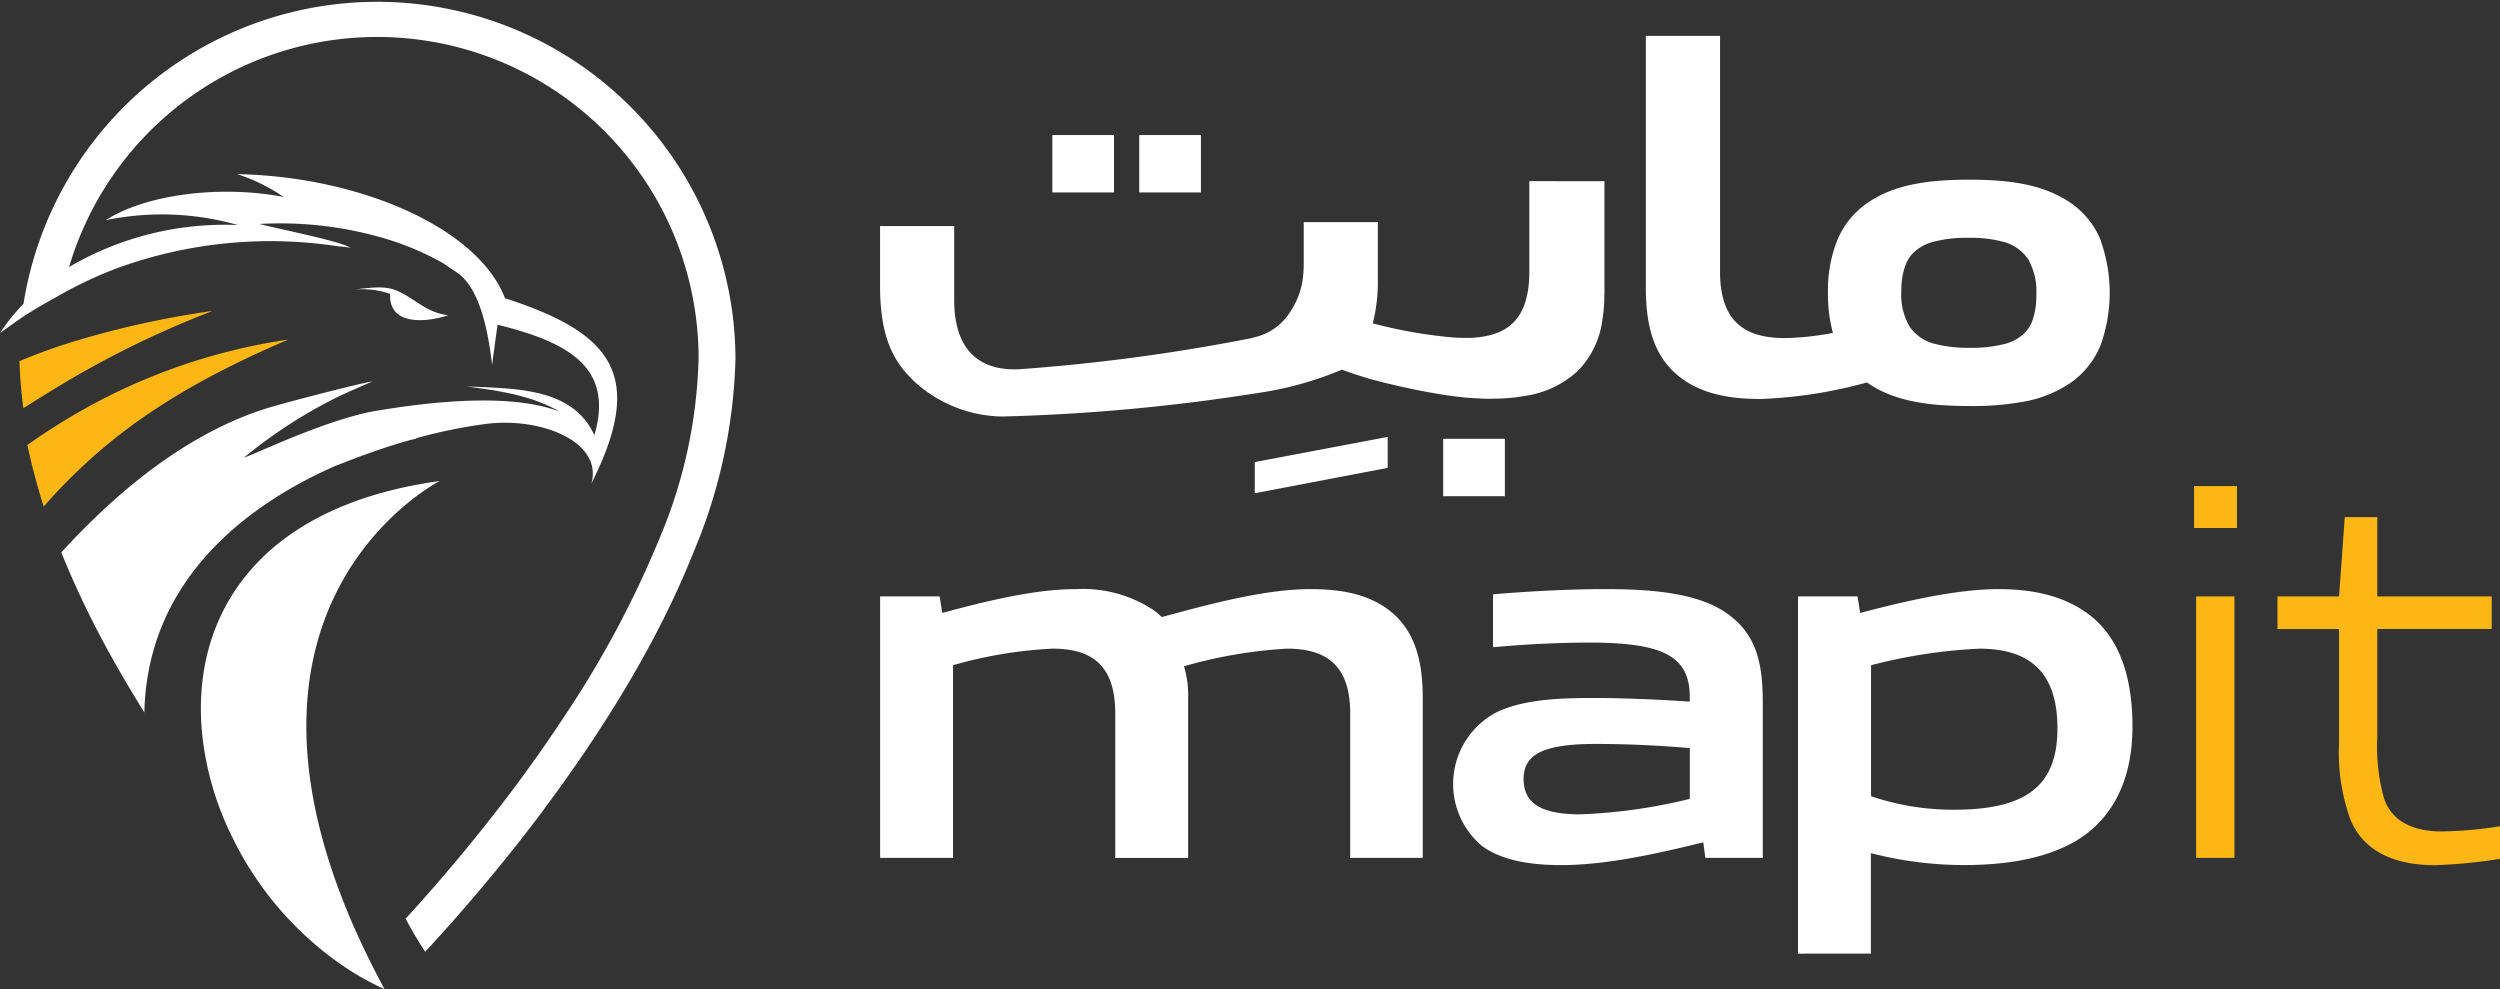 <svg id="Layer_1" data-name="Layer 1" xmlns="http://www.w3.org/2000/svg" viewBox="0 0 788.64 312.12"><rect x="0" y="0" width="788.64" height="312.12" fill="#333333" stroke="none"/><defs><style>.cls-1{fill:#fdb714;}.cls-2{fill:#fff;}</style></defs><g id="Group_5" data-name="Group 5"><g id="Group_1" data-name="Group 1"><path id="Path_1" data-name="Path 1" class="cls-1" d="M193.61,361.89c-4.26,2.54-8.53,5.19-12.87,7.95A143.82,143.82,0,0,1,179.5,355c4.27-1.78,8.58-3.41,13-4.9a5.44,5.44,0,0,1,.57-.19,286.81,286.81,0,0,1,47.38-10.76A303.15,303.15,0,0,0,193.61,361.89Z" transform="translate(-173.36 -241.07)"/><path id="Path_2" data-name="Path 2" class="cls-1" d="M187.13,400.88c-2-6.47-3.76-12.94-5.14-19.44,3.75-2.66,7.88-5.38,12.35-8.08a187.25,187.25,0,0,1,70-25.18c-30.83,13.12-50.61,26.25-66.28,41.27C194.19,393.12,190.59,396.92,187.13,400.88Z" transform="translate(-173.36 -241.07)"/><path id="Path_3" data-name="Path 3" class="cls-2" d="M284.24,531.68v0q4.13,9.62,9.66,20c.24.47.52,1,.77,1.44-.95-.42-1.86-.86-2.78-1.34a84.25,84.25,0,0,1-10.35-6.05s0,0,0,0a104.58,104.58,0,0,1-34.85-40.45,94.91,94.91,0,0,1-9.57-32.81c-3.54-36.23,16.7-71.61,74.95-79.67C312.07,392.87,240.3,429.17,284.24,531.68Z" transform="translate(-173.36 -241.07)"/><path id="Path_4" data-name="Path 4" class="cls-2" d="M296.44,333.77a27.29,27.29,0,0,0-11.38-1.35c6.78-.85,10.54-1.19,14.39.74,5.65,2.83,8.69,6.56,15.37,7.36C305.93,343.33,295.94,343,296.44,333.77Z" transform="translate(-173.36 -241.07)"/><path id="Path_5" data-name="Path 5" class="cls-2" d="M405.37,354.07a167.21,167.21,0,0,1-13.18,61.06c-11.78,29.69-29.83,57.85-47.07,81-.14.25-.33.46-.48.69a559.8,559.8,0,0,1-37.15,44.48c-1.09-1.63-3.41-5.25-6.18-10.42A552.56,552.56,0,0,0,336.75,488c5.18-7,10.45-14.53,15.58-22.37a317.8,317.8,0,0,0,29.11-54.8A154.84,154.84,0,0,0,393.73,354,101.38,101.38,0,0,0,195.15,325.3a97.16,97.16,0,0,1,53.24-13.24,87.32,87.32,0,0,0-41.67-1.53c12.8-8.26,36.47-11.12,56.11-7.33A56.78,56.78,0,0,0,248.18,296c38.79.75,76,17,84.49,39.15,34.48,11.12,44.15,24.74,27.28,58.41,3.52-13.23-15.94-20.94-33.23-18.77a158.78,158.78,0,0,0-22.15,4.55l.23.09s-1.1.21-3.05.73l-.19.05-.22.07a.13.13,0,0,0-.09,0h0l-.08.05c-.28.06-.55.15-.85.24-6.84,2.05-13.62,4.49-20.21,7.12l-.23.08-.39.15-.07,0c-21.26,9.29-49.48,27.37-58,59.62v0a76.93,76.93,0,0,0-2.51,18.29c-6-9.62-11.81-19.69-17-30.07-3.32-6.69-6.42-13.49-9.19-20.38l0-.08c2.88-3.14,5.84-6.24,8.89-9.22C217.9,390,236.78,376.46,257.1,370c5.1-1.65,31.5-8.49,33.77-8.58-2.41,1-10.37,4.42-13.69,6.24a153.22,153.22,0,0,0-26.88,17.78l.33-.12.4-.14h0c4.92-1.87,26.55-12.17,41.38-14.58,10.76-1.75,40.38-6.39,57.52.35-8.77-5.09-18.86-6.62-29.68-8,14.89.76,33.69.07,40.59,15.41,6.54-21.94-9.31-29.6-30.52-34.85-.6,4.23-1.17,8.47-1.74,12.66-1.64-14.49-5-25.1-11.21-29.23-1.64-1.08-3-2-4.19-2.83a89.66,89.66,0,0,0-17.89-7.65c-.07,0-.16,0-.25-.07v0a116.6,116.6,0,0,0-39.87-4.67c4.86,1.31,25.94,5.49,28.69,7.5,0,0-.21,0-.6-.09s-.55,0-.91-.12a6,6,0,0,0-.63-.09,4,4,0,0,1-.69-.06l-1-.08a141,141,0,0,0-70,7,127.69,127.69,0,0,0-16.94,7.89c-.08.06-.18.09-.27.15-3.8,2.11-8.56,4.76-12.68,7.5-.42.3-.84.61-1.27.88-1.77,1.26-3.64,2.59-5.49,3.93a52.22,52.22,0,0,1,5.53-7.21c.6-.7,1.2-1.37,1.86-2a113,113,0,0,1,224.6,17.24Z" transform="translate(-173.36 -241.07)"/></g><g id="Group_4" data-name="Group 4"><g id="Group_2" data-name="Group 2"><path id="Path_6" data-name="Path 6" class="cls-2" d="M599.29,511.69V466.11c0-15-7.35-20.42-19.93-20.42a147.41,147.41,0,0,0-32.5,5.56,32,32,0,0,1,1.31,10v50.47h-23V466.11c0-15-7.19-20.42-19.76-20.42A137.19,137.19,0,0,0,474,450.92v60.76H451V429.2h18.78l.82,5.23c13.88-3.76,29.23-7.52,42.14-7.52a40.56,40.56,0,0,1,22.53,5.39,20.77,20.77,0,0,1,4.58,3.43c17.31-4.74,33.47-8.82,46.88-8.82,9.63,0,19.6,1.47,26.95,8.49,6,5.88,8.49,14.05,8.49,25.81v50.47Z" transform="translate(-173.36 -241.07)"/><path id="Path_7" data-name="Path 7" class="cls-2" d="M711.32,511.69l-.65-4.9c-14,3.43-30.38,7.18-44.76,7.18-8.82,0-18.29-1.14-25-6a25.52,25.52,0,0,1,4.74-42.3c8.65-4.09,20.25-4.42,30.87-4.42,8.65,0,20.25.5,29.89,1.15v-1.47c0-12.91-8.5-17.15-31.69-17.15-9,0-19.93.49-30.38,1.47V428.55c11.6-1,24.66-1.64,35.44-1.64,14.37,0,29.23,1.15,38.39,7.68,9.47,6.69,11.27,16,11.27,28.26v48.83Zm-4.9-34.63c-9.64-.82-19.44-1.31-29.73-1.31-16.82,0-22.7,3.43-22.7,11.1,0,7.19,4.9,11.11,17.8,11.11a169.34,169.34,0,0,0,34.63-4.89Z" transform="translate(-173.36 -241.07)"/><path id="Path_8" data-name="Path 8" class="cls-2" d="M740.55,541.9V429.2h18.79l.81,5.23c13.06-3.43,30.05-7.52,43.61-7.52,10.12,0,20.91,1.8,29.4,8.66,9.8,8,12.9,21.07,12.9,34.78,0,16.17-5.88,29.07-18.29,36.26-10.13,5.72-22.71,7.35-35,7.35a118.17,118.17,0,0,1-29.23-3.76v31.69Zm57.17-96.2a165.43,165.43,0,0,0-34.13,5.22v41.33a80.81,80.81,0,0,0,26.3,4.25c23,0,32.5-7.84,32.5-25.65,0-18-9-25.15-24.67-25.15Z" transform="translate(-173.36 -241.07)"/><path id="Path_9" data-name="Path 9" class="cls-1" d="M865.49,407.64V394.41h13.56v13.23Zm12.58,104.05H866.14V429.2h12.09v82.49Z" transform="translate(-173.36 -241.07)"/><path id="Path_10" data-name="Path 10" class="cls-1" d="M941.43,514c-13.39,0-23-4.9-26.78-14.86a62.11,62.11,0,0,1-3.43-23.52v-36.1H891.79V429.2h19.44l1.8-25h10.26v25h36.09v10.29H923.29v34.3a60.44,60.44,0,0,0,2.12,19.11c2.63,7.84,10.13,10.45,18.13,10.45A124,124,0,0,0,962,501.71V512A163.08,163.08,0,0,1,941.43,514Z" transform="translate(-173.36 -241.07)"/></g><g id="Group_3" data-name="Group 3"><rect id="Rectangle_3" data-name="Rectangle 3" class="cls-2" x="331.96" y="42.6" width="19.46" height="18.11"/><rect id="Rectangle_4" data-name="Rectangle 4" class="cls-2" x="359.38" y="42.6" width="19.46" height="18.11"/><path id="Path_11" data-name="Path 11" class="cls-2" d="M569.19,386.82l41.93-7.93v9.77l-41.93,8Z" transform="translate(-173.36 -241.07)"/><rect id="Rectangle_5" data-name="Rectangle 5" class="cls-2" x="455.26" y="138.42" width="19.46" height="18.11"/><path id="Path_12" data-name="Path 12" class="cls-2" d="M679.49,298.24v33.58c0,.33,0,.68,0,1V333c0,.39,0,.76-.05,1.15,0,.17,0,.35,0,.52s0,.61,0,.9c0,.11,0,.22,0,.32a50.79,50.79,0,0,1-.63,6.28h0a27.84,27.84,0,0,1-7.61,15.78v0l-.27.27A31,31,0,0,1,654.14,366c-.49.09-1,.17-1.49.24s-.81.12-1.2.17c-.81.09-1.62.18-2.43.24a.24.24,0,0,0-.12,0q-1.32.1-2.61.15c-1,0-2,.05-3,.05h-.07c-.81,0-1.68,0-2.55-.05s-1.83-.08-2.78-.15h-.1l-1.24-.1-1.27-.1-.94-.11c-1.09-.12-2.2-.25-3.32-.41-.49-.05-1-.12-1.45-.19a222.57,222.57,0,0,1-24.07-5.14l-.28-.07c-.12,0-.22-.08-.38-.13l-.44-.13c-1.7-.51-4.56-1.43-7.76-2.59A106.86,106.86,0,0,1,570.47,365c-.37.07-.74.12-1.11.17a610.49,610.49,0,0,1-79.73,7.29,41.81,41.81,0,0,1-28.06-11.26c-6.21-6-10.59-13.45-10.59-30V312.38h23.39v23.36c0,15.37,7.58,22.4,20.45,21.81a600,600,0,0,0,73.36-9.82l1.1-.31A18.05,18.05,0,0,0,580,340a.53.53,0,0,1,.06-.1s.11-.15.15-.22A25.06,25.06,0,0,0,584,331l.15-.76a36.71,36.71,0,0,0,.48-6.1v-13H608v18a53.24,53.24,0,0,1-1.59,13.94,150.57,150.57,0,0,0,25.47,4.46c1.28.07,2.59.12,3.8.12s2.34,0,3.42-.14a26.18,26.18,0,0,0,3.16-.47,20.62,20.62,0,0,0,4.53-1.45c5.87-2.81,9-8.66,9-18.79v-28.6Z" transform="translate(-173.36 -241.07)"/><path id="Path_13" data-name="Path 13" class="cls-2" d="M836.15,317.13a26.33,26.33,0,0,0-10.08-12.38h0c-8.4-5.54-18.89-7-31.5-7s-23.31,1.45-31.62,7h0a26.66,26.66,0,0,0-10.12,12.37A43,43,0,0,0,750,333.51a46.78,46.78,0,0,0,1.56,12.57,87.49,87.49,0,0,1-15.22,1.64c-12.87,0-20.38-5.52-20.38-20.89V252.39H692.55v79.45c0,12,2.5,20.39,8.68,26.4,7.52,7.19,17.71,8.69,27.58,8.69a145.07,145.07,0,0,0,33.51-5.22c.2.15.4.3.61.44,0,0,0,0,0,0h0c8.31,5.55,18.91,7,31.62,7a89.26,89.26,0,0,0,17.27-1.38,38.4,38.4,0,0,0,14.26-5.63,26.67,26.67,0,0,0,10-12.38,49,49,0,0,0,0-32.64Zm-61.74,7.73a11.14,11.14,0,0,1,2.42-3.94,14.09,14.09,0,0,1,6.55-3.61,41.76,41.76,0,0,1,11.19-1.22,38.29,38.29,0,0,1,10.06,1.1,13.72,13.72,0,0,1,8.41,5.48A20.2,20.2,0,0,1,815.73,334a23.32,23.32,0,0,1-1.22,8.15,11,11,0,0,1-2.38,3.87,13.73,13.73,0,0,1-6.46,3.57,42.32,42.32,0,0,1-11.1,1.2,41.43,41.43,0,0,1-10.17-1.08,13.85,13.85,0,0,1-8.53-5.43A19.65,19.65,0,0,1,773.15,333a22.85,22.85,0,0,1,1.26-8.16Z" transform="translate(-173.36 -241.07)"/></g></g></g></svg>